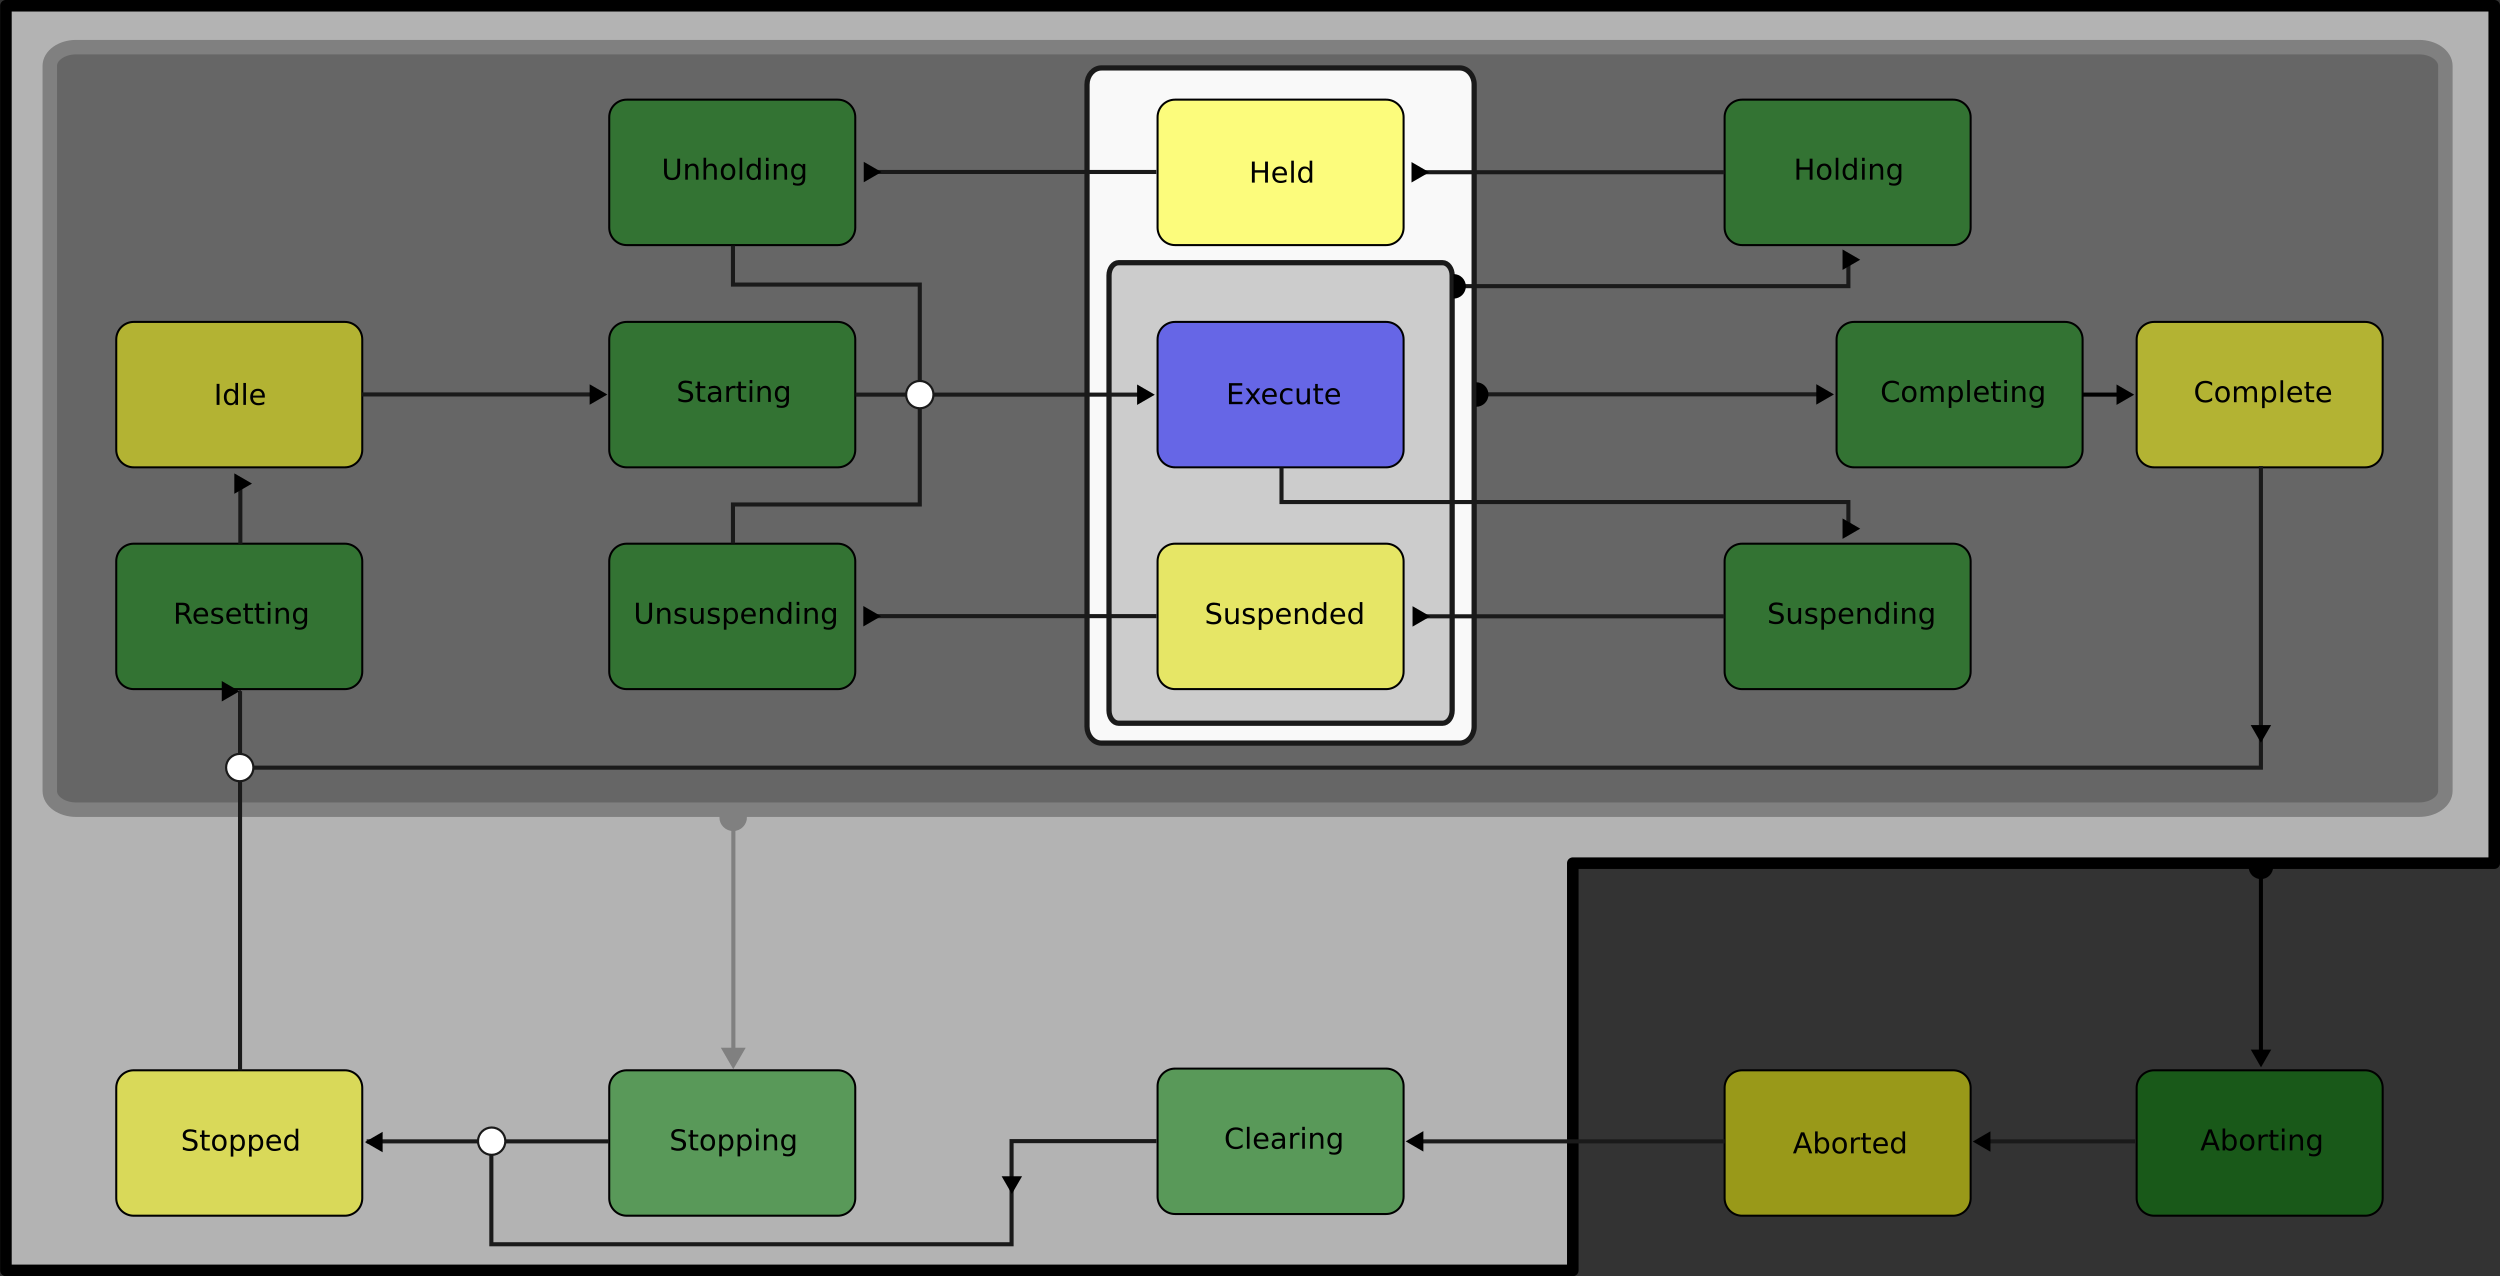 <?xml version="1.0" encoding="UTF-8"?>
<svg xmlns="http://www.w3.org/2000/svg" xmlns:xlink="http://www.w3.org/1999/xlink" width="960px" height="490px" viewBox="0 0 960 490" version="1.1">
<rect x="0" y="0" width="960" height="490" fill="#333333" stroke="none"/>
<defs>
<g>
<symbol overflow="visible" id="glyph0-0">
<path style="stroke:none;" d="M 0.547 1.953 L 0.547 -7.812 L 6.094 -7.812 L 6.094 1.953 Z M 1.172 1.344 L 5.469 1.344 L 5.469 -7.188 L 1.172 -7.188 Z M 1.172 1.344 "/>
</symbol>
<symbol overflow="visible" id="glyph0-1">
<path style="stroke:none;" d="M 0.969 -8.078 L 2.062 -8.078 L 2.062 -3.172 C 2.062 -2.305 2.219 -1.68 2.531 -1.297 C 2.844 -0.922 3.352 -0.734 4.062 -0.734 C 4.758 -0.734 5.266 -0.922 5.578 -1.297 C 5.891 -1.68 6.047 -2.305 6.047 -3.172 L 6.047 -8.078 L 7.141 -8.078 L 7.141 -3.031 C 7.141 -1.977 6.879 -1.18 6.359 -0.641 C 5.836 -0.109 5.07 0.156 4.062 0.156 C 3.039 0.156 2.27 -0.109 1.75 -0.641 C 1.227 -1.18 0.969 -1.977 0.969 -3.031 Z M 0.969 -8.078 "/>
</symbol>
<symbol overflow="visible" id="glyph0-2">
<path style="stroke:none;" d="M 6.078 -3.656 L 6.078 0 L 5.078 0 L 5.078 -3.625 C 5.078 -4.195 4.961 -4.625 4.734 -4.906 C 4.516 -5.195 4.188 -5.344 3.75 -5.344 C 3.207 -5.344 2.781 -5.172 2.469 -4.828 C 2.156 -4.484 2 -4.016 2 -3.422 L 2 0 L 1 0 L 1 -6.062 L 2 -6.062 L 2 -5.109 C 2.238 -5.473 2.52 -5.742 2.844 -5.922 C 3.164 -6.109 3.539 -6.203 3.969 -6.203 C 4.664 -6.203 5.191 -5.984 5.547 -5.547 C 5.898 -5.117 6.078 -4.488 6.078 -3.656 Z M 6.078 -3.656 "/>
</symbol>
<symbol overflow="visible" id="glyph0-3">
<path style="stroke:none;" d="M 4.906 -5.875 L 4.906 -4.938 C 4.625 -5.082 4.332 -5.191 4.031 -5.266 C 3.727 -5.336 3.414 -5.375 3.094 -5.375 C 2.594 -5.375 2.219 -5.297 1.969 -5.141 C 1.727 -4.992 1.609 -4.77 1.609 -4.469 C 1.609 -4.227 1.695 -4.039 1.875 -3.906 C 2.051 -3.781 2.406 -3.66 2.938 -3.547 L 3.281 -3.469 C 3.988 -3.312 4.488 -3.094 4.781 -2.812 C 5.082 -2.539 5.234 -2.16 5.234 -1.672 C 5.234 -1.109 5.008 -0.66 4.562 -0.328 C 4.113 -0.004 3.5 0.156 2.719 0.156 C 2.395 0.156 2.055 0.125 1.703 0.062 C 1.359 0 0.988 -0.094 0.594 -0.219 L 0.594 -1.25 C 0.969 -1.062 1.332 -0.914 1.688 -0.812 C 2.039 -0.719 2.395 -0.672 2.75 -0.672 C 3.219 -0.672 3.578 -0.75 3.828 -0.906 C 4.078 -1.07 4.203 -1.301 4.203 -1.594 C 4.203 -1.863 4.109 -2.07 3.922 -2.219 C 3.742 -2.363 3.348 -2.504 2.734 -2.641 L 2.391 -2.719 C 1.773 -2.844 1.328 -3.039 1.047 -3.312 C 0.773 -3.582 0.641 -3.953 0.641 -4.422 C 0.641 -4.992 0.844 -5.43 1.25 -5.734 C 1.656 -6.047 2.227 -6.203 2.969 -6.203 C 3.332 -6.203 3.676 -6.176 4 -6.125 C 4.332 -6.07 4.633 -5.988 4.906 -5.875 Z M 4.906 -5.875 "/>
</symbol>
<symbol overflow="visible" id="glyph0-4">
<path style="stroke:none;" d="M 0.938 -2.391 L 0.938 -6.062 L 1.938 -6.062 L 1.938 -2.422 C 1.938 -1.848 2.047 -1.414 2.266 -1.125 C 2.492 -0.844 2.832 -0.703 3.281 -0.703 C 3.812 -0.703 4.234 -0.875 4.547 -1.219 C 4.859 -1.562 5.016 -2.031 5.016 -2.625 L 5.016 -6.062 L 6.016 -6.062 L 6.016 0 L 5.016 0 L 5.016 -0.938 C 4.773 -0.562 4.492 -0.285 4.172 -0.109 C 3.859 0.066 3.488 0.156 3.062 0.156 C 2.363 0.156 1.832 -0.055 1.469 -0.484 C 1.113 -0.922 0.938 -1.555 0.938 -2.391 Z M 3.453 -6.203 Z M 3.453 -6.203 "/>
</symbol>
<symbol overflow="visible" id="glyph0-5">
<path style="stroke:none;" d="M 2 -0.906 L 2 2.297 L 1 2.297 L 1 -6.062 L 2 -6.062 L 2 -5.141 C 2.219 -5.504 2.484 -5.77 2.797 -5.938 C 3.117 -6.113 3.5 -6.203 3.938 -6.203 C 4.676 -6.203 5.273 -5.91 5.734 -5.328 C 6.191 -4.742 6.422 -3.977 6.422 -3.031 C 6.422 -2.07 6.191 -1.301 5.734 -0.719 C 5.273 -0.133 4.676 0.156 3.938 0.156 C 3.5 0.156 3.117 0.066 2.797 -0.109 C 2.484 -0.285 2.219 -0.551 2 -0.906 Z M 5.391 -3.031 C 5.391 -3.758 5.238 -4.332 4.938 -4.75 C 4.633 -5.164 4.223 -5.375 3.703 -5.375 C 3.172 -5.375 2.754 -5.164 2.453 -4.75 C 2.148 -4.332 2 -3.758 2 -3.031 C 2 -2.289 2.148 -1.711 2.453 -1.297 C 2.754 -0.879 3.172 -0.672 3.703 -0.672 C 4.223 -0.672 4.633 -0.879 4.938 -1.297 C 5.238 -1.711 5.391 -2.289 5.391 -3.031 Z M 5.391 -3.031 "/>
</symbol>
<symbol overflow="visible" id="glyph0-6">
<path style="stroke:none;" d="M 6.219 -3.281 L 6.219 -2.797 L 1.656 -2.797 C 1.695 -2.109 1.898 -1.582 2.266 -1.219 C 2.641 -0.863 3.156 -0.688 3.812 -0.688 C 4.195 -0.688 4.566 -0.734 4.922 -0.828 C 5.285 -0.922 5.645 -1.062 6 -1.25 L 6 -0.312 C 5.633 -0.156 5.266 -0.039 4.891 0.031 C 4.516 0.113 4.133 0.156 3.75 0.156 C 2.781 0.156 2.016 -0.125 1.453 -0.688 C 0.891 -1.25 0.609 -2.008 0.609 -2.969 C 0.609 -3.957 0.875 -4.742 1.406 -5.328 C 1.945 -5.91 2.672 -6.203 3.578 -6.203 C 4.391 -6.203 5.031 -5.938 5.5 -5.406 C 5.977 -4.883 6.219 -4.176 6.219 -3.281 Z M 5.234 -3.562 C 5.223 -4.113 5.066 -4.551 4.766 -4.875 C 4.473 -5.195 4.082 -5.359 3.594 -5.359 C 3.039 -5.359 2.598 -5.203 2.266 -4.891 C 1.93 -4.578 1.738 -4.133 1.688 -3.562 Z M 5.234 -3.562 "/>
</symbol>
<symbol overflow="visible" id="glyph0-7">
<path style="stroke:none;" d="M 5.031 -5.141 L 5.031 -8.422 L 6.031 -8.422 L 6.031 0 L 5.031 0 L 5.031 -0.906 C 4.82 -0.551 4.555 -0.285 4.234 -0.109 C 3.922 0.066 3.539 0.156 3.094 0.156 C 2.352 0.156 1.754 -0.133 1.297 -0.719 C 0.836 -1.301 0.609 -2.07 0.609 -3.031 C 0.609 -3.977 0.836 -4.742 1.297 -5.328 C 1.754 -5.91 2.352 -6.203 3.094 -6.203 C 3.539 -6.203 3.922 -6.113 4.234 -5.938 C 4.555 -5.77 4.82 -5.504 5.031 -5.141 Z M 1.641 -3.031 C 1.641 -2.289 1.789 -1.711 2.094 -1.297 C 2.395 -0.879 2.805 -0.672 3.328 -0.672 C 3.859 -0.672 4.273 -0.879 4.578 -1.297 C 4.879 -1.711 5.031 -2.289 5.031 -3.031 C 5.031 -3.758 4.879 -4.332 4.578 -4.75 C 4.273 -5.164 3.859 -5.375 3.328 -5.375 C 2.805 -5.375 2.395 -5.164 2.094 -4.75 C 1.789 -4.332 1.641 -3.758 1.641 -3.031 Z M 1.641 -3.031 "/>
</symbol>
<symbol overflow="visible" id="glyph0-8">
<path style="stroke:none;" d="M 1.047 -6.062 L 2.047 -6.062 L 2.047 0 L 1.047 0 Z M 1.047 -8.422 L 2.047 -8.422 L 2.047 -7.156 L 1.047 -7.156 Z M 1.047 -8.422 "/>
</symbol>
<symbol overflow="visible" id="glyph0-9">
<path style="stroke:none;" d="M 5.031 -3.094 C 5.031 -3.82 4.879 -4.383 4.578 -4.781 C 4.285 -5.176 3.867 -5.375 3.328 -5.375 C 2.797 -5.375 2.379 -5.176 2.078 -4.781 C 1.785 -4.383 1.641 -3.82 1.641 -3.094 C 1.641 -2.375 1.785 -1.816 2.078 -1.422 C 2.379 -1.023 2.797 -0.828 3.328 -0.828 C 3.867 -0.828 4.285 -1.023 4.578 -1.422 C 4.879 -1.816 5.031 -2.375 5.031 -3.094 Z M 6.031 -0.75 C 6.031 0.281 5.801 1.047 5.344 1.547 C 4.883 2.047 4.18 2.297 3.234 2.297 C 2.879 2.297 2.547 2.27 2.234 2.219 C 1.93 2.164 1.633 2.086 1.344 1.984 L 1.344 1.016 C 1.633 1.172 1.922 1.285 2.203 1.359 C 2.492 1.441 2.785 1.484 3.078 1.484 C 3.734 1.484 4.223 1.312 4.547 0.969 C 4.867 0.625 5.031 0.109 5.031 -0.578 L 5.031 -1.062 C 4.82 -0.707 4.555 -0.441 4.234 -0.266 C 3.922 -0.086 3.539 0 3.094 0 C 2.344 0 1.738 -0.281 1.281 -0.844 C 0.832 -1.414 0.609 -2.164 0.609 -3.094 C 0.609 -4.031 0.832 -4.781 1.281 -5.344 C 1.738 -5.914 2.344 -6.203 3.094 -6.203 C 3.539 -6.203 3.922 -6.113 4.234 -5.938 C 4.555 -5.758 4.82 -5.492 5.031 -5.141 L 5.031 -6.062 L 6.031 -6.062 Z M 6.031 -0.75 "/>
</symbol>
<symbol overflow="visible" id="glyph0-10">
<path style="stroke:none;" d="M 1.094 -8.078 L 2.188 -8.078 L 2.188 0 L 1.094 0 Z M 1.094 -8.078 "/>
</symbol>
<symbol overflow="visible" id="glyph0-11">
<path style="stroke:none;" d="M 1.047 -8.422 L 2.047 -8.422 L 2.047 0 L 1.047 0 Z M 1.047 -8.422 "/>
</symbol>
<symbol overflow="visible" id="glyph0-12">
<path style="stroke:none;" d="M 5.922 -7.812 L 5.922 -6.75 C 5.516 -6.945 5.125 -7.094 4.75 -7.188 C 4.383 -7.281 4.031 -7.328 3.688 -7.328 C 3.094 -7.328 2.633 -7.211 2.312 -6.984 C 1.988 -6.754 1.828 -6.426 1.828 -6 C 1.828 -5.645 1.93 -5.375 2.141 -5.188 C 2.359 -5.008 2.77 -4.863 3.375 -4.75 L 4.031 -4.625 C 4.844 -4.469 5.441 -4.191 5.828 -3.797 C 6.223 -3.41 6.422 -2.891 6.422 -2.234 C 6.422 -1.453 6.156 -0.859 5.625 -0.453 C 5.102 -0.047 4.336 0.156 3.328 0.156 C 2.941 0.156 2.531 0.109 2.094 0.016 C 1.664 -0.066 1.223 -0.191 0.766 -0.359 L 0.766 -1.484 C 1.203 -1.234 1.633 -1.047 2.062 -0.922 C 2.488 -0.797 2.91 -0.734 3.328 -0.734 C 3.941 -0.734 4.422 -0.852 4.766 -1.094 C 5.109 -1.344 5.281 -1.691 5.281 -2.141 C 5.281 -2.547 5.156 -2.859 4.906 -3.078 C 4.664 -3.297 4.266 -3.461 3.703 -3.578 L 3.047 -3.703 C 2.234 -3.867 1.645 -4.125 1.281 -4.469 C 0.914 -4.82 0.734 -5.305 0.734 -5.922 C 0.734 -6.629 0.984 -7.188 1.484 -7.594 C 1.984 -8.008 2.676 -8.219 3.562 -8.219 C 3.938 -8.219 4.32 -8.18 4.719 -8.109 C 5.113 -8.047 5.516 -7.945 5.922 -7.812 Z M 5.922 -7.812 "/>
</symbol>
<symbol overflow="visible" id="glyph0-13">
<path style="stroke:none;" d="M 2.031 -7.781 L 2.031 -6.062 L 4.078 -6.062 L 4.078 -5.281 L 2.031 -5.281 L 2.031 -2 C 2.031 -1.5 2.098 -1.176 2.234 -1.031 C 2.367 -0.895 2.645 -0.828 3.062 -0.828 L 4.078 -0.828 L 4.078 0 L 3.062 0 C 2.289 0 1.758 -0.141 1.469 -0.422 C 1.176 -0.711 1.031 -1.238 1.031 -2 L 1.031 -5.281 L 0.297 -5.281 L 0.297 -6.062 L 1.031 -6.062 L 1.031 -7.781 Z M 2.031 -7.781 "/>
</symbol>
<symbol overflow="visible" id="glyph0-14">
<path style="stroke:none;" d="M 3.797 -3.047 C 2.992 -3.047 2.438 -2.953 2.125 -2.766 C 1.812 -2.586 1.656 -2.273 1.656 -1.828 C 1.656 -1.473 1.77 -1.191 2 -0.984 C 2.238 -0.773 2.555 -0.672 2.953 -0.672 C 3.504 -0.672 3.945 -0.863 4.281 -1.25 C 4.613 -1.645 4.781 -2.172 4.781 -2.828 L 4.781 -3.047 Z M 5.781 -3.453 L 5.781 0 L 4.781 0 L 4.781 -0.922 C 4.562 -0.555 4.281 -0.285 3.938 -0.109 C 3.594 0.066 3.176 0.156 2.688 0.156 C 2.07 0.156 1.582 -0.016 1.219 -0.359 C 0.852 -0.711 0.672 -1.18 0.672 -1.766 C 0.672 -2.441 0.895 -2.953 1.344 -3.297 C 1.801 -3.648 2.484 -3.828 3.391 -3.828 L 4.781 -3.828 L 4.781 -3.922 C 4.781 -4.379 4.629 -4.734 4.328 -4.984 C 4.035 -5.234 3.613 -5.359 3.062 -5.359 C 2.719 -5.359 2.379 -5.316 2.047 -5.234 C 1.723 -5.148 1.41 -5.023 1.109 -4.859 L 1.109 -5.781 C 1.473 -5.926 1.828 -6.031 2.172 -6.094 C 2.516 -6.164 2.848 -6.203 3.172 -6.203 C 4.047 -6.203 4.695 -5.973 5.125 -5.516 C 5.562 -5.066 5.781 -4.379 5.781 -3.453 Z M 5.781 -3.453 "/>
</symbol>
<symbol overflow="visible" id="glyph0-15">
<path style="stroke:none;" d="M 4.547 -5.125 C 4.441 -5.188 4.32 -5.234 4.188 -5.266 C 4.051 -5.297 3.906 -5.312 3.75 -5.312 C 3.188 -5.312 2.754 -5.129 2.453 -4.766 C 2.148 -4.398 2 -3.875 2 -3.188 L 2 0 L 1 0 L 1 -6.062 L 2 -6.062 L 2 -5.109 C 2.219 -5.484 2.492 -5.758 2.828 -5.938 C 3.16 -6.113 3.566 -6.203 4.047 -6.203 C 4.117 -6.203 4.191 -6.195 4.266 -6.188 C 4.348 -6.176 4.441 -6.164 4.547 -6.156 Z M 4.547 -5.125 "/>
</symbol>
<symbol overflow="visible" id="glyph0-16">
<path style="stroke:none;" d="M 6.078 -3.656 L 6.078 0 L 5.078 0 L 5.078 -3.625 C 5.078 -4.195 4.961 -4.625 4.734 -4.906 C 4.516 -5.195 4.188 -5.344 3.75 -5.344 C 3.207 -5.344 2.781 -5.172 2.469 -4.828 C 2.156 -4.484 2 -4.016 2 -3.422 L 2 0 L 1 0 L 1 -8.422 L 2 -8.422 L 2 -5.109 C 2.238 -5.473 2.52 -5.742 2.844 -5.922 C 3.164 -6.109 3.539 -6.203 3.969 -6.203 C 4.664 -6.203 5.191 -5.984 5.547 -5.547 C 5.898 -5.117 6.078 -4.488 6.078 -3.656 Z M 6.078 -3.656 "/>
</symbol>
<symbol overflow="visible" id="glyph0-17">
<path style="stroke:none;" d="M 3.391 -5.359 C 2.859 -5.359 2.438 -5.148 2.125 -4.734 C 1.812 -4.316 1.656 -3.75 1.656 -3.031 C 1.656 -2.301 1.805 -1.727 2.109 -1.312 C 2.422 -0.895 2.848 -0.688 3.391 -0.688 C 3.922 -0.688 4.336 -0.895 4.641 -1.312 C 4.953 -1.727 5.109 -2.301 5.109 -3.031 C 5.109 -3.738 4.953 -4.301 4.641 -4.719 C 4.336 -5.145 3.922 -5.359 3.391 -5.359 Z M 3.391 -6.203 C 4.254 -6.203 4.93 -5.922 5.422 -5.359 C 5.922 -4.797 6.172 -4.02 6.172 -3.031 C 6.172 -2.031 5.922 -1.25 5.422 -0.688 C 4.93 -0.125 4.254 0.156 3.391 0.156 C 2.523 0.156 1.844 -0.125 1.344 -0.688 C 0.852 -1.25 0.609 -2.031 0.609 -3.031 C 0.609 -4.02 0.852 -4.797 1.344 -5.359 C 1.844 -5.922 2.523 -6.203 3.391 -6.203 Z M 3.391 -6.203 "/>
</symbol>
<symbol overflow="visible" id="glyph0-18">
<path style="stroke:none;" d="M 4.922 -3.781 C 5.148 -3.707 5.375 -3.539 5.594 -3.281 C 5.82 -3.02 6.047 -2.66 6.266 -2.203 L 7.375 0 L 6.203 0 L 5.172 -2.078 C 4.898 -2.617 4.641 -2.973 4.391 -3.141 C 4.141 -3.316 3.801 -3.406 3.375 -3.406 L 2.188 -3.406 L 2.188 0 L 1.094 0 L 1.094 -8.078 L 3.547 -8.078 C 4.473 -8.078 5.16 -7.883 5.609 -7.5 C 6.066 -7.113 6.297 -6.531 6.297 -5.75 C 6.297 -5.238 6.176 -4.816 5.938 -4.484 C 5.707 -4.148 5.367 -3.914 4.922 -3.781 Z M 2.188 -7.172 L 2.188 -4.312 L 3.547 -4.312 C 4.078 -4.312 4.477 -4.43 4.75 -4.672 C 5.02 -4.922 5.156 -5.281 5.156 -5.75 C 5.156 -6.219 5.02 -6.57 4.75 -6.812 C 4.477 -7.051 4.078 -7.172 3.547 -7.172 Z M 2.188 -7.172 "/>
</symbol>
<symbol overflow="visible" id="glyph0-19">
<path style="stroke:none;" d="M 7.141 -7.453 L 7.141 -6.297 C 6.766 -6.641 6.367 -6.895 5.953 -7.062 C 5.535 -7.238 5.094 -7.328 4.625 -7.328 C 3.707 -7.328 3.004 -7.039 2.516 -6.469 C 2.023 -5.906 1.781 -5.094 1.781 -4.031 C 1.781 -2.969 2.023 -2.148 2.516 -1.578 C 3.004 -1.016 3.707 -0.734 4.625 -0.734 C 5.094 -0.734 5.535 -0.816 5.953 -0.984 C 6.367 -1.16 6.766 -1.422 7.141 -1.766 L 7.141 -0.625 C 6.754 -0.363 6.348 -0.164 5.922 -0.031 C 5.492 0.094 5.039 0.156 4.562 0.156 C 3.344 0.156 2.379 -0.219 1.672 -0.969 C 0.973 -1.719 0.625 -2.738 0.625 -4.031 C 0.625 -5.332 0.973 -6.352 1.672 -7.094 C 2.379 -7.844 3.344 -8.219 4.562 -8.219 C 5.051 -8.219 5.508 -8.156 5.938 -8.031 C 6.363 -7.906 6.766 -7.711 7.141 -7.453 Z M 7.141 -7.453 "/>
</symbol>
<symbol overflow="visible" id="glyph0-20">
<path style="stroke:none;" d="M 1.094 -8.078 L 6.188 -8.078 L 6.188 -7.156 L 2.188 -7.156 L 2.188 -4.766 L 6.031 -4.766 L 6.031 -3.844 L 2.188 -3.844 L 2.188 -0.922 L 6.297 -0.922 L 6.297 0 L 1.094 0 Z M 1.094 -8.078 "/>
</symbol>
<symbol overflow="visible" id="glyph0-21">
<path style="stroke:none;" d="M 6.078 -6.062 L 3.891 -3.109 L 6.188 0 L 5.016 0 L 3.25 -2.375 L 1.5 0 L 0.312 0 L 2.672 -3.172 L 0.516 -6.062 L 1.688 -6.062 L 3.297 -3.906 L 4.906 -6.062 Z M 6.078 -6.062 "/>
</symbol>
<symbol overflow="visible" id="glyph0-22">
<path style="stroke:none;" d="M 5.406 -5.828 L 5.406 -4.891 C 5.125 -5.047 4.836 -5.16 4.547 -5.234 C 4.266 -5.316 3.984 -5.359 3.703 -5.359 C 3.055 -5.359 2.551 -5.148 2.188 -4.734 C 1.832 -4.328 1.656 -3.758 1.656 -3.031 C 1.656 -2.289 1.832 -1.711 2.188 -1.297 C 2.551 -0.891 3.055 -0.688 3.703 -0.688 C 3.984 -0.688 4.266 -0.723 4.547 -0.797 C 4.836 -0.879 5.125 -1 5.406 -1.156 L 5.406 -0.234 C 5.125 -0.098 4.832 0 4.531 0.062 C 4.238 0.125 3.926 0.156 3.594 0.156 C 2.676 0.156 1.945 -0.129 1.406 -0.703 C 0.875 -1.273 0.609 -2.051 0.609 -3.031 C 0.609 -4.008 0.879 -4.781 1.422 -5.344 C 1.961 -5.914 2.707 -6.203 3.656 -6.203 C 3.957 -6.203 4.254 -6.172 4.547 -6.109 C 4.848 -6.047 5.133 -5.953 5.406 -5.828 Z M 5.406 -5.828 "/>
</symbol>
<symbol overflow="visible" id="glyph0-23">
<path style="stroke:none;" d="M 1.094 -8.078 L 2.188 -8.078 L 2.188 -4.766 L 6.156 -4.766 L 6.156 -8.078 L 7.25 -8.078 L 7.25 0 L 6.156 0 L 6.156 -3.844 L 2.188 -3.844 L 2.188 0 L 1.094 0 Z M 1.094 -8.078 "/>
</symbol>
<symbol overflow="visible" id="glyph0-24">
<path style="stroke:none;" d="M 5.766 -4.891 C 6.016 -5.336 6.312 -5.664 6.656 -5.875 C 7 -6.094 7.406 -6.203 7.875 -6.203 C 8.508 -6.203 8.992 -5.977 9.328 -5.531 C 9.672 -5.094 9.844 -4.469 9.844 -3.656 L 9.844 0 L 8.844 0 L 8.844 -3.625 C 8.844 -4.207 8.738 -4.641 8.531 -4.922 C 8.332 -5.203 8.02 -5.344 7.594 -5.344 C 7.082 -5.344 6.676 -5.172 6.375 -4.828 C 6.07 -4.484 5.922 -4.016 5.922 -3.422 L 5.922 0 L 4.922 0 L 4.922 -3.625 C 4.922 -4.207 4.816 -4.641 4.609 -4.922 C 4.41 -5.203 4.098 -5.344 3.672 -5.344 C 3.16 -5.344 2.754 -5.172 2.453 -4.828 C 2.148 -4.484 2 -4.016 2 -3.422 L 2 0 L 1 0 L 1 -6.062 L 2 -6.062 L 2 -5.109 C 2.227 -5.484 2.5 -5.758 2.812 -5.938 C 3.133 -6.113 3.516 -6.203 3.953 -6.203 C 4.391 -6.203 4.766 -6.086 5.078 -5.859 C 5.391 -5.641 5.617 -5.316 5.766 -4.891 Z M 5.766 -4.891 "/>
</symbol>
<symbol overflow="visible" id="glyph0-25">
<path style="stroke:none;" d="M 3.781 -7 L 2.297 -2.984 L 5.281 -2.984 Z M 3.172 -8.078 L 4.406 -8.078 L 7.484 0 L 6.344 0 L 5.609 -2.078 L 1.969 -2.078 L 1.234 0 L 0.094 0 Z M 3.172 -8.078 "/>
</symbol>
<symbol overflow="visible" id="glyph0-26">
<path style="stroke:none;" d="M 5.391 -3.031 C 5.391 -3.758 5.238 -4.332 4.938 -4.75 C 4.633 -5.164 4.223 -5.375 3.703 -5.375 C 3.172 -5.375 2.754 -5.164 2.453 -4.75 C 2.148 -4.332 2 -3.758 2 -3.031 C 2 -2.289 2.148 -1.711 2.453 -1.297 C 2.754 -0.879 3.172 -0.672 3.703 -0.672 C 4.223 -0.672 4.633 -0.879 4.938 -1.297 C 5.238 -1.711 5.391 -2.289 5.391 -3.031 Z M 2 -5.141 C 2.219 -5.504 2.484 -5.77 2.797 -5.938 C 3.117 -6.113 3.5 -6.203 3.938 -6.203 C 4.676 -6.203 5.273 -5.91 5.734 -5.328 C 6.191 -4.742 6.422 -3.977 6.422 -3.031 C 6.422 -2.07 6.191 -1.301 5.734 -0.719 C 5.273 -0.133 4.676 0.156 3.938 0.156 C 3.5 0.156 3.117 0.066 2.797 -0.109 C 2.484 -0.285 2.219 -0.551 2 -0.906 L 2 0 L 1 0 L 1 -8.422 L 2 -8.422 Z M 2 -5.141 "/>
</symbol>
</g>
</defs>
<g id="surface1">
<path style=" stroke:none;fill-rule:nonzero;fill:rgb(70.196%,70.196%,70.196%);fill-opacity:1;" d="M 2.586 1.891 L 2.586 487.801 L 604.16 487.801 L 604.16 332.785 L 957.918 332.785 L 957.918 1.895 L 2.562 1.895 "/>
<path style="fill:none;stroke-width:2.826;stroke-linecap:round;stroke-linejoin:round;stroke:rgb(0%,0%,0%);stroke-opacity:1;stroke-miterlimit:4;" d="M -344.843 97.673 L -344.843 406.795 L 38.147 406.795 L 38.147 307.255 L 263.373 307.255 L 263.373 97.675 Z M -344.843 97.673 " transform="matrix(1.571,0,0,1.571,544.025,-151.241)"/>
<path style="fill-rule:nonzero;fill:rgb(40%,40%,40%);fill-opacity:1;stroke-width:3.537;stroke-linecap:butt;stroke-linejoin:miter;stroke:rgb(50.196%,50.196%,50.196%);stroke-opacity:1;stroke-miterlimit:4;" d="M -327.676 107.792 L 244.982 107.792 C 248.542 107.792 251.431 109.845 251.431 112.379 L 251.431 289.595 C 251.431 292.129 248.542 294.185 244.982 294.185 L -327.676 294.185 C -331.239 294.185 -334.125 292.129 -334.125 289.595 L -334.125 112.379 C -334.125 109.845 -331.239 107.792 -327.676 107.792 Z M -327.676 107.792 " transform="matrix(1.571,0,0,1.571,544.025,-151.241)"/>
<path style="fill-rule:nonzero;fill:rgb(97.647%,97.647%,97.647%);fill-opacity:1;stroke-width:1.283;stroke-linecap:butt;stroke-linejoin:miter;stroke:rgb(10.196%,10.196%,10.196%);stroke-opacity:1;stroke-miterlimit:4;" d="M -77.056 112.876 L 10.496 112.876 C 12.452 112.876 14.036 114.696 14.036 116.938 L 14.036 273.848 C 14.036 276.09 12.452 277.91 10.496 277.91 L -77.056 277.91 C -79.01 277.91 -80.594 276.09 -80.594 273.848 L -80.594 116.938 C -80.594 114.696 -79.01 112.876 -77.056 112.876 Z M -77.056 112.876 " transform="matrix(1.571,0,0,1.571,544.025,-151.241)"/>
<path style="fill-rule:nonzero;fill:rgb(80%,80%,80%);fill-opacity:1;stroke-width:1.283;stroke-linecap:butt;stroke-linejoin:miter;stroke:rgb(10.196%,10.196%,10.196%);stroke-opacity:1;stroke-miterlimit:4;" d="M -72.862 160.484 L 6.304 160.484 C 7.602 160.484 8.656 161.884 8.656 163.612 L 8.656 269.922 C 8.656 271.65 7.602 273.05 6.304 273.05 L -72.862 273.05 C -74.16 273.05 -75.214 271.65 -75.214 269.922 L -75.214 163.612 C -75.214 161.884 -74.16 160.484 -72.862 160.484 Z M -72.862 160.484 " transform="matrix(1.571,0,0,1.571,544.025,-151.241)"/>
<path style="fill-rule:nonzero;fill:rgb(0%,50.196%,0%);fill-opacity:0.502;stroke-width:0.5;stroke-linecap:butt;stroke-linejoin:miter;stroke:rgb(0%,0%,0%);stroke-opacity:1;stroke-miterlimit:4;" d="M -193.1 120.63 L -141.516 120.63 C -139.154 120.63 -137.24 122.545 -137.24 124.907 L -137.24 151.902 C -137.24 154.264 -139.154 156.178 -141.516 156.178 L -193.1 156.178 C -195.462 156.178 -197.376 154.264 -197.376 151.902 L -197.376 124.907 C -197.376 122.545 -195.462 120.63 -193.1 120.63 Z M -193.1 120.63 " transform="matrix(1.571,0,0,1.571,544.025,-151.241)"/>
<path style="fill-rule:nonzero;fill:rgb(100%,100%,0%);fill-opacity:0.502;stroke-width:0.5;stroke-linecap:butt;stroke-linejoin:miter;stroke:rgb(0%,0%,0%);stroke-opacity:1;stroke-miterlimit:4;" d="M -59.071 120.63 L -7.487 120.63 C -5.125 120.63 -3.211 122.545 -3.211 124.907 L -3.211 151.902 C -3.211 154.264 -5.125 156.178 -7.487 156.178 L -59.071 156.178 C -61.433 156.178 -63.347 154.264 -63.347 151.902 L -63.347 124.907 C -63.347 122.545 -61.433 120.63 -59.071 120.63 Z M -59.071 120.63 " transform="matrix(1.571,0,0,1.571,544.025,-151.241)"/>
<path style="fill-rule:nonzero;fill:rgb(0%,50.196%,0%);fill-opacity:0.502;stroke-width:0.5;stroke-linecap:butt;stroke-linejoin:miter;stroke:rgb(0%,0%,0%);stroke-opacity:1;stroke-miterlimit:4;" d="M 79.53 120.63 L 131.114 120.63 C 133.476 120.63 135.39 122.545 135.39 124.907 L 135.39 151.902 C 135.39 154.264 133.476 156.178 131.114 156.178 L 79.53 156.178 C 77.168 156.178 75.254 154.264 75.254 151.902 L 75.254 124.907 C 75.254 122.545 77.168 120.63 79.53 120.63 Z M 79.53 120.63 " transform="matrix(1.571,0,0,1.571,544.025,-151.241)"/>
<path style="fill-rule:nonzero;fill:rgb(0%,0%,100%);fill-opacity:0.502;stroke-width:0.5;stroke-linecap:butt;stroke-linejoin:miter;stroke:rgb(0%,0%,0%);stroke-opacity:1;stroke-miterlimit:4;" d="M -59.071 174.956 L -7.487 174.956 C -5.125 174.956 -3.211 176.871 -3.211 179.233 L -3.211 206.225 C -3.211 208.587 -5.125 210.502 -7.487 210.502 L -59.071 210.502 C -61.433 210.502 -63.347 208.587 -63.347 206.225 L -63.347 179.233 C -63.347 176.871 -61.433 174.956 -59.071 174.956 Z M -59.071 174.956 " transform="matrix(1.571,0,0,1.571,544.025,-151.241)"/>
<path style="fill-rule:nonzero;fill:rgb(0%,50.196%,0%);fill-opacity:0.502;stroke-width:0.5;stroke-linecap:butt;stroke-linejoin:miter;stroke:rgb(0%,0%,0%);stroke-opacity:1;stroke-miterlimit:4;" d="M 106.898 174.956 L 158.482 174.956 C 160.844 174.956 162.758 176.871 162.758 179.233 L 162.758 206.225 C 162.758 208.587 160.844 210.502 158.482 210.502 L 106.898 210.502 C 104.536 210.502 102.622 208.587 102.622 206.225 L 102.622 179.233 C 102.622 176.871 104.536 174.956 106.898 174.956 Z M 106.898 174.956 " transform="matrix(1.571,0,0,1.571,544.025,-151.241)"/>
<path style="fill-rule:nonzero;fill:rgb(100%,100%,0%);fill-opacity:0.502;stroke-width:0.5;stroke-linecap:butt;stroke-linejoin:miter;stroke:rgb(0%,0%,0%);stroke-opacity:1;stroke-miterlimit:4;" d="M 180.246 174.956 L 231.83 174.956 C 234.192 174.956 236.106 176.871 236.106 179.233 L 236.106 206.225 C 236.106 208.587 234.192 210.502 231.83 210.502 L 180.246 210.502 C 177.884 210.502 175.97 208.587 175.97 206.225 L 175.97 179.233 C 175.97 176.871 177.884 174.956 180.246 174.956 Z M 180.246 174.956 " transform="matrix(1.571,0,0,1.571,544.025,-151.241)"/>
<path style="fill-rule:nonzero;fill:rgb(0%,50.196%,0%);fill-opacity:0.502;stroke-width:0.5;stroke-linecap:butt;stroke-linejoin:miter;stroke:rgb(0%,0%,0%);stroke-opacity:1;stroke-miterlimit:4;" d="M -193.1 174.956 L -141.516 174.956 C -139.154 174.956 -137.24 176.871 -137.24 179.233 L -137.24 206.225 C -137.24 208.587 -139.154 210.502 -141.516 210.502 L -193.1 210.502 C -195.462 210.502 -197.376 208.587 -197.376 206.225 L -197.376 179.233 C -197.376 176.871 -195.462 174.956 -193.1 174.956 Z M -193.1 174.956 " transform="matrix(1.571,0,0,1.571,544.025,-151.241)"/>
<path style="fill-rule:nonzero;fill:rgb(100%,100%,0%);fill-opacity:0.502;stroke-width:0.5;stroke-linecap:butt;stroke-linejoin:miter;stroke:rgb(0%,0%,0%);stroke-opacity:1;stroke-miterlimit:4;" d="M -313.601 174.956 L -262.02 174.956 C -259.658 174.956 -257.744 176.871 -257.744 179.233 L -257.744 206.225 C -257.744 208.587 -259.658 210.502 -262.02 210.502 L -313.601 210.502 C -315.963 210.502 -317.878 208.587 -317.878 206.225 L -317.878 179.233 C -317.878 176.871 -315.963 174.956 -313.601 174.956 Z M -313.601 174.956 " transform="matrix(1.571,0,0,1.571,544.025,-151.241)"/>
<path style="fill-rule:nonzero;fill:rgb(0%,50.196%,0%);fill-opacity:0.502;stroke-width:0.5;stroke-linecap:butt;stroke-linejoin:miter;stroke:rgb(0%,0%,0%);stroke-opacity:1;stroke-miterlimit:4;" d="M -313.601 229.166 L -262.02 229.166 C -259.658 229.166 -257.744 231.08 -257.744 233.442 L -257.744 260.437 C -257.744 262.797 -259.658 264.713 -262.02 264.713 L -313.601 264.713 C -315.963 264.713 -317.878 262.797 -317.878 260.437 L -317.878 233.442 C -317.878 231.08 -315.963 229.166 -313.601 229.166 Z M -313.601 229.166 " transform="matrix(1.571,0,0,1.571,544.025,-151.241)"/>
<path style="fill-rule:nonzero;fill:rgb(0%,50.196%,0%);fill-opacity:0.502;stroke-width:0.5;stroke-linecap:butt;stroke-linejoin:miter;stroke:rgb(0%,0%,0%);stroke-opacity:1;stroke-miterlimit:4;" d="M -193.1 229.166 L -141.516 229.166 C -139.154 229.166 -137.24 231.08 -137.24 233.442 L -137.24 260.437 C -137.24 262.797 -139.154 264.713 -141.516 264.713 L -193.1 264.713 C -195.462 264.713 -197.376 262.797 -197.376 260.437 L -197.376 233.442 C -197.376 231.08 -195.462 229.166 -193.1 229.166 Z M -193.1 229.166 " transform="matrix(1.571,0,0,1.571,544.025,-151.241)"/>
<path style="fill-rule:nonzero;fill:rgb(100%,100%,0%);fill-opacity:0.502;stroke-width:0.5;stroke-linecap:butt;stroke-linejoin:miter;stroke:rgb(0%,0%,0%);stroke-opacity:1;stroke-miterlimit:4;" d="M -59.071 229.166 L -7.487 229.166 C -5.125 229.166 -3.211 231.08 -3.211 233.442 L -3.211 260.437 C -3.211 262.797 -5.125 264.713 -7.487 264.713 L -59.071 264.713 C -61.433 264.713 -63.347 262.797 -63.347 260.437 L -63.347 233.442 C -63.347 231.08 -61.433 229.166 -59.071 229.166 Z M -59.071 229.166 " transform="matrix(1.571,0,0,1.571,544.025,-151.241)"/>
<path style="fill-rule:nonzero;fill:rgb(0%,50.196%,0%);fill-opacity:0.502;stroke-width:0.5;stroke-linecap:butt;stroke-linejoin:miter;stroke:rgb(0%,0%,0%);stroke-opacity:1;stroke-miterlimit:4;" d="M 79.53 229.166 L 131.114 229.166 C 133.476 229.166 135.39 231.08 135.39 233.442 L 135.39 260.437 C 135.39 262.797 133.476 264.713 131.114 264.713 L 79.53 264.713 C 77.168 264.713 75.254 262.797 75.254 260.437 L 75.254 233.442 C 75.254 231.08 77.168 229.166 79.53 229.166 Z M 79.53 229.166 " transform="matrix(1.571,0,0,1.571,544.025,-151.241)"/>
<path style="fill-rule:nonzero;fill:rgb(100%,100%,0%);fill-opacity:0.502;stroke-width:0.5;stroke-linecap:butt;stroke-linejoin:miter;stroke:rgb(0%,0%,0%);stroke-opacity:1;stroke-miterlimit:4;" d="M 79.53 357.884 L 131.114 357.884 C 133.476 357.884 135.39 359.798 135.39 362.16 L 135.39 389.153 C 135.39 391.515 133.476 393.429 131.114 393.429 L 79.53 393.429 C 77.168 393.429 75.254 391.515 75.254 389.153 L 75.254 362.16 C 75.254 359.798 77.168 357.884 79.53 357.884 Z M 79.53 357.884 " transform="matrix(1.571,0,0,1.571,544.025,-151.241)"/>
<path style="fill-rule:nonzero;fill:rgb(0%,50.196%,0%);fill-opacity:0.502;stroke-width:0.5;stroke-linecap:butt;stroke-linejoin:miter;stroke:rgb(0%,0%,0%);stroke-opacity:1;stroke-miterlimit:4;" d="M 180.246 357.884 L 231.83 357.884 C 234.192 357.884 236.106 359.798 236.106 362.16 L 236.106 389.153 C 236.106 391.515 234.192 393.429 231.83 393.429 L 180.246 393.429 C 177.884 393.429 175.97 391.515 175.97 389.153 L 175.97 362.16 C 175.97 359.798 177.884 357.884 180.246 357.884 Z M 180.246 357.884 " transform="matrix(1.571,0,0,1.571,544.025,-151.241)"/>
<path style="fill-rule:nonzero;fill:rgb(0%,50.196%,0%);fill-opacity:0.502;stroke-width:0.5;stroke-linecap:butt;stroke-linejoin:miter;stroke:rgb(0%,0%,0%);stroke-opacity:1;stroke-miterlimit:4;" d="M -59.071 357.469 L -7.487 357.469 C -5.125 357.469 -3.211 359.383 -3.211 361.745 L -3.211 388.738 C -3.211 391.1 -5.125 393.014 -7.487 393.014 L -59.071 393.014 C -61.433 393.014 -63.347 391.1 -63.347 388.738 L -63.347 361.745 C -63.347 359.383 -61.433 357.469 -59.071 357.469 Z M -59.071 357.469 " transform="matrix(1.571,0,0,1.571,544.025,-151.241)"/>
<path style="fill-rule:nonzero;fill:rgb(0%,50.196%,0%);fill-opacity:0.502;stroke-width:0.5;stroke-linecap:butt;stroke-linejoin:miter;stroke:rgb(0%,0%,0%);stroke-opacity:1;stroke-miterlimit:4;" d="M -193.1 357.882 L -141.516 357.882 C -139.154 357.882 -137.24 359.796 -137.24 362.158 L -137.24 389.153 C -137.24 391.515 -139.154 393.429 -141.516 393.429 L -193.1 393.429 C -195.462 393.429 -197.376 391.515 -197.376 389.153 L -197.376 362.158 C -197.376 359.796 -195.462 357.882 -193.1 357.882 Z M -193.1 357.882 " transform="matrix(1.571,0,0,1.571,544.025,-151.241)"/>
<path style="fill-rule:nonzero;fill:rgb(100%,100%,0%);fill-opacity:0.502;stroke-width:0.5;stroke-linecap:butt;stroke-linejoin:miter;stroke:rgb(0%,0%,0%);stroke-opacity:1;stroke-miterlimit:4;" d="M -313.601 357.882 L -262.02 357.882 C -259.658 357.882 -257.744 359.796 -257.744 362.158 L -257.744 389.153 C -257.744 391.515 -259.658 393.429 -262.02 393.429 L -313.601 393.429 C -315.963 393.429 -317.878 391.515 -317.878 389.153 L -317.878 362.158 C -317.878 359.796 -315.963 357.882 -313.601 357.882 Z M -313.601 357.882 " transform="matrix(1.571,0,0,1.571,544.025,-151.241)"/>
<g style="fill:rgb(0%,0%,0%);fill-opacity:1;">
  <use xlink:href="#glyph0-1" x="243.25" y="239.53"/>
  <use xlink:href="#glyph0-2" x="251.362" y="239.53"/>
  <use xlink:href="#glyph0-3" x="258.386" y="239.53"/>
  <use xlink:href="#glyph0-4" x="264.162" y="239.53"/>
  <use xlink:href="#glyph0-3" x="271.186" y="239.53"/>
  <use xlink:href="#glyph0-5" x="276.961" y="239.53"/>
  <use xlink:href="#glyph0-6" x="283.996" y="239.53"/>
  <use xlink:href="#glyph0-2" x="290.815" y="239.53"/>
  <use xlink:href="#glyph0-7" x="297.839" y="239.53"/>
  <use xlink:href="#glyph0-8" x="304.874" y="239.53"/>
  <use xlink:href="#glyph0-2" x="307.953" y="239.53"/>
  <use xlink:href="#glyph0-9" x="314.978" y="239.53"/>
</g>
<g style="fill:rgb(0%,0%,0%);fill-opacity:1;">
  <use xlink:href="#glyph0-10" x="82.094" y="155.475"/>
  <use xlink:href="#glyph0-7" x="85.362" y="155.475"/>
  <use xlink:href="#glyph0-11" x="92.397" y="155.475"/>
  <use xlink:href="#glyph0-6" x="95.476" y="155.475"/>
</g>
<g style="fill:rgb(0%,0%,0%);fill-opacity:1;">
  <use xlink:href="#glyph0-12" x="259.75" y="154.346"/>
  <use xlink:href="#glyph0-13" x="266.785" y="154.346"/>
  <use xlink:href="#glyph0-14" x="271.13" y="154.346"/>
  <use xlink:href="#glyph0-15" x="277.923" y="154.346"/>
  <use xlink:href="#glyph0-13" x="282.48" y="154.346"/>
  <use xlink:href="#glyph0-8" x="286.825" y="154.346"/>
  <use xlink:href="#glyph0-2" x="289.904" y="154.346"/>
  <use xlink:href="#glyph0-9" x="296.929" y="154.346"/>
</g>
<g style="fill:rgb(0%,0%,0%);fill-opacity:1;">
  <use xlink:href="#glyph0-1" x="254.023" y="69.003"/>
  <use xlink:href="#glyph0-2" x="262.136" y="69.003"/>
  <use xlink:href="#glyph0-16" x="269.16" y="69.003"/>
  <use xlink:href="#glyph0-17" x="276.184" y="69.003"/>
  <use xlink:href="#glyph0-11" x="282.966" y="69.003"/>
  <use xlink:href="#glyph0-7" x="286.045" y="69.003"/>
  <use xlink:href="#glyph0-8" x="293.08" y="69.003"/>
  <use xlink:href="#glyph0-2" x="296.16" y="69.003"/>
  <use xlink:href="#glyph0-9" x="303.184" y="69.003"/>
</g>
<g style="fill:rgb(0%,0%,0%);fill-opacity:1;">
  <use xlink:href="#glyph0-18" x="66.484" y="239.518"/>
  <use xlink:href="#glyph0-6" x="73.688" y="239.518"/>
  <use xlink:href="#glyph0-3" x="80.507" y="239.518"/>
  <use xlink:href="#glyph0-6" x="86.282" y="239.518"/>
  <use xlink:href="#glyph0-13" x="93.101" y="239.518"/>
  <use xlink:href="#glyph0-13" x="97.446" y="239.518"/>
  <use xlink:href="#glyph0-8" x="101.791" y="239.518"/>
  <use xlink:href="#glyph0-2" x="104.871" y="239.518"/>
  <use xlink:href="#glyph0-9" x="111.895" y="239.518"/>
</g>
<g style="fill:rgb(0%,0%,0%);fill-opacity:1;">
  <use xlink:href="#glyph0-12" x="69.449" y="441.842"/>
  <use xlink:href="#glyph0-13" x="76.484" y="441.842"/>
  <use xlink:href="#glyph0-17" x="80.829" y="441.842"/>
  <use xlink:href="#glyph0-5" x="87.611" y="441.842"/>
  <use xlink:href="#glyph0-5" x="94.646" y="441.842"/>
  <use xlink:href="#glyph0-6" x="101.681" y="441.842"/>
  <use xlink:href="#glyph0-7" x="108.5" y="441.842"/>
</g>
<g style="fill:rgb(0%,0%,0%);fill-opacity:1;">
  <use xlink:href="#glyph0-12" x="257.027" y="441.753"/>
  <use xlink:href="#glyph0-13" x="264.062" y="441.753"/>
  <use xlink:href="#glyph0-17" x="268.408" y="441.753"/>
  <use xlink:href="#glyph0-5" x="275.189" y="441.753"/>
  <use xlink:href="#glyph0-5" x="282.224" y="441.753"/>
  <use xlink:href="#glyph0-8" x="289.259" y="441.753"/>
  <use xlink:href="#glyph0-2" x="292.339" y="441.753"/>
  <use xlink:href="#glyph0-9" x="299.363" y="441.753"/>
</g>
<g style="fill:rgb(0%,0%,0%);fill-opacity:1;">
  <use xlink:href="#glyph0-19" x="470.027" y="441.116"/>
  <use xlink:href="#glyph0-11" x="477.767" y="441.116"/>
  <use xlink:href="#glyph0-6" x="480.846" y="441.116"/>
  <use xlink:href="#glyph0-14" x="487.665" y="441.116"/>
  <use xlink:href="#glyph0-15" x="494.457" y="441.116"/>
  <use xlink:href="#glyph0-8" x="499.014" y="441.116"/>
  <use xlink:href="#glyph0-2" x="502.094" y="441.116"/>
  <use xlink:href="#glyph0-9" x="509.118" y="441.116"/>
</g>
<g style="fill:rgb(0%,0%,0%);fill-opacity:1;">
  <use xlink:href="#glyph0-12" x="462.559" y="239.608"/>
  <use xlink:href="#glyph0-4" x="469.594" y="239.608"/>
  <use xlink:href="#glyph0-3" x="476.618" y="239.608"/>
  <use xlink:href="#glyph0-5" x="482.393" y="239.608"/>
  <use xlink:href="#glyph0-6" x="489.428" y="239.608"/>
  <use xlink:href="#glyph0-2" x="496.247" y="239.608"/>
  <use xlink:href="#glyph0-7" x="503.271" y="239.608"/>
  <use xlink:href="#glyph0-6" x="510.306" y="239.608"/>
  <use xlink:href="#glyph0-7" x="517.124" y="239.608"/>
</g>
<g style="fill:rgb(0%,0%,0%);fill-opacity:1;">
  <use xlink:href="#glyph0-20" x="470.836" y="155.206"/>
  <use xlink:href="#glyph0-21" x="477.839" y="155.206"/>
  <use xlink:href="#glyph0-6" x="484.057" y="155.206"/>
  <use xlink:href="#glyph0-22" x="490.876" y="155.206"/>
  <use xlink:href="#glyph0-4" x="496.97" y="155.206"/>
  <use xlink:href="#glyph0-13" x="503.995" y="155.206"/>
  <use xlink:href="#glyph0-6" x="508.34" y="155.206"/>
</g>
<g style="fill:rgb(0%,0%,0%);fill-opacity:1;">
  <use xlink:href="#glyph0-23" x="479.637" y="70.124"/>
  <use xlink:href="#glyph0-6" x="487.971" y="70.124"/>
  <use xlink:href="#glyph0-11" x="494.79" y="70.124"/>
  <use xlink:href="#glyph0-7" x="497.869" y="70.124"/>
</g>
<g style="fill:rgb(0%,0%,0%);fill-opacity:1;">
  <use xlink:href="#glyph0-23" x="688.758" y="69.003"/>
  <use xlink:href="#glyph0-17" x="697.092" y="69.003"/>
  <use xlink:href="#glyph0-11" x="703.874" y="69.003"/>
  <use xlink:href="#glyph0-7" x="706.954" y="69.003"/>
  <use xlink:href="#glyph0-8" x="713.989" y="69.003"/>
  <use xlink:href="#glyph0-2" x="717.068" y="69.003"/>
  <use xlink:href="#glyph0-9" x="724.092" y="69.003"/>
</g>
<g style="fill:rgb(0%,0%,0%);fill-opacity:1;">
  <use xlink:href="#glyph0-19" x="722.012" y="154.358"/>
  <use xlink:href="#glyph0-17" x="729.751" y="154.358"/>
  <use xlink:href="#glyph0-24" x="736.533" y="154.358"/>
  <use xlink:href="#glyph0-5" x="747.33" y="154.358"/>
  <use xlink:href="#glyph0-11" x="754.365" y="154.358"/>
  <use xlink:href="#glyph0-6" x="757.444" y="154.358"/>
  <use xlink:href="#glyph0-13" x="764.263" y="154.358"/>
  <use xlink:href="#glyph0-8" x="768.608" y="154.358"/>
  <use xlink:href="#glyph0-2" x="771.688" y="154.358"/>
  <use xlink:href="#glyph0-9" x="778.712" y="154.358"/>
</g>
<g style="fill:rgb(0%,0%,0%);fill-opacity:1;">
  <use xlink:href="#glyph0-12" x="678.574" y="239.53"/>
  <use xlink:href="#glyph0-4" x="685.609" y="239.53"/>
  <use xlink:href="#glyph0-3" x="692.633" y="239.53"/>
  <use xlink:href="#glyph0-5" x="698.409" y="239.53"/>
  <use xlink:href="#glyph0-6" x="705.444" y="239.53"/>
  <use xlink:href="#glyph0-2" x="712.262" y="239.53"/>
  <use xlink:href="#glyph0-7" x="719.287" y="239.53"/>
  <use xlink:href="#glyph0-8" x="726.321" y="239.53"/>
  <use xlink:href="#glyph0-2" x="729.401" y="239.53"/>
  <use xlink:href="#glyph0-9" x="736.425" y="239.53"/>
</g>
<g style="fill:rgb(0%,0%,0%);fill-opacity:1;">
  <use xlink:href="#glyph0-25" x="688.41" y="442.885"/>
  <use xlink:href="#glyph0-26" x="695.993" y="442.885"/>
  <use xlink:href="#glyph0-17" x="703.028" y="442.885"/>
  <use xlink:href="#glyph0-15" x="709.81" y="442.885"/>
  <use xlink:href="#glyph0-13" x="714.367" y="442.885"/>
  <use xlink:href="#glyph0-6" x="718.712" y="442.885"/>
  <use xlink:href="#glyph0-7" x="725.531" y="442.885"/>
</g>
<g style="fill:rgb(0%,0%,0%);fill-opacity:1;">
  <use xlink:href="#glyph0-25" x="844.902" y="441.764"/>
  <use xlink:href="#glyph0-26" x="852.485" y="441.764"/>
  <use xlink:href="#glyph0-17" x="859.52" y="441.764"/>
  <use xlink:href="#glyph0-15" x="866.302" y="441.764"/>
  <use xlink:href="#glyph0-13" x="870.859" y="441.764"/>
  <use xlink:href="#glyph0-8" x="875.204" y="441.764"/>
  <use xlink:href="#glyph0-2" x="878.284" y="441.764"/>
  <use xlink:href="#glyph0-9" x="885.308" y="441.764"/>
</g>
<g style="fill:rgb(0%,0%,0%);fill-opacity:1;">
  <use xlink:href="#glyph0-19" x="842.32" y="154.436"/>
  <use xlink:href="#glyph0-17" x="850.06" y="154.436"/>
  <use xlink:href="#glyph0-24" x="856.841" y="154.436"/>
  <use xlink:href="#glyph0-5" x="867.639" y="154.436"/>
  <use xlink:href="#glyph0-11" x="874.673" y="154.436"/>
  <use xlink:href="#glyph0-6" x="877.753" y="154.436"/>
  <use xlink:href="#glyph0-13" x="884.572" y="154.436"/>
  <use xlink:href="#glyph0-6" x="888.917" y="154.436"/>
</g>
<path style="fill:none;stroke-width:1;stroke-linecap:butt;stroke-linejoin:miter;stroke:rgb(50.196%,50.196%,50.196%);stroke-opacity:1;stroke-miterlimit:4;" d="M -167.039 298.77 L -167.039 356.079 " transform="matrix(1.571,0,0,1.571,544.025,-151.241)"/>
<path style="fill-rule:evenodd;fill:rgb(50.196%,50.196%,50.196%);fill-opacity:1;stroke-width:0.75;stroke-linecap:butt;stroke-linejoin:miter;stroke:rgb(50.196%,50.196%,50.196%);stroke-opacity:1;stroke-miterlimit:4;" d="M -0.226 -0.027 C -0.226 1.629 1.119 2.974 2.775 2.974 L 2.775 -3.028 C 1.119 -3.028 -0.226 -1.683 -0.226 -0.027 Z M -0.226 -0.027 " transform="matrix(-0,-1.571,1.571,-0,281.578,318.177)"/>
<path style="fill-rule:evenodd;fill:rgb(50.196%,50.196%,50.196%);fill-opacity:1;stroke-width:0.625;stroke-linecap:butt;stroke-linejoin:miter;stroke:rgb(50.196%,50.196%,50.196%);stroke-opacity:1;stroke-miterlimit:4;" d="M 2.884 -0 L -1.439 2.501 L -1.439 -2.499 Z M 2.884 -0 " transform="matrix(0,1.571,-1.571,0,281.578,405.078)"/>
<path style="fill:none;stroke-width:0.318;stroke-linecap:butt;stroke-linejoin:miter;stroke:rgb(0%,0%,0%);stroke-opacity:1;stroke-miterlimit:4;" d="M -287.618 317.752 L -287.618 264.962 " transform="matrix(1.571,0,0,1.571,544.025,-151.241)"/>
<path style="fill:none;stroke-width:1;stroke-linecap:butt;stroke-linejoin:miter;stroke:rgb(10.196%,10.196%,10.196%);stroke-opacity:1;stroke-miterlimit:4;" d="M -63.564 246.87 L -133.819 246.87 " transform="matrix(1.571,0,0,1.571,544.025,-151.241)"/>
<path style=" stroke:none;fill-rule:evenodd;fill:rgb(0%,0%,0%);fill-opacity:1;" d="M 338.305 236.633 L 331.512 240.559 L 331.512 232.707 Z M 338.305 236.633 "/>
<path style="fill:none;stroke-width:0.988;stroke-linecap:butt;stroke-linejoin:miter;stroke:rgb(0%,0%,0%);stroke-opacity:1;stroke-miterlimit:4;" d="M 206.344 310.892 L 206.344 356.233 " transform="matrix(1.571,0,0,1.571,544.025,-151.241)"/>
<path style=" stroke:none;fill-rule:evenodd;fill:rgb(0%,0%,0%);fill-opacity:1;" d="M 868.184 337.574 C 870.785 337.574 872.895 335.465 872.895 332.859 L 863.469 332.859 C 863.469 335.465 865.582 337.574 868.184 337.574 Z M 868.184 337.574 "/>
<path style=" stroke:none;fill-rule:evenodd;fill:rgb(0%,0%,0%);fill-opacity:1;" d="M 868.227 409.852 L 864.297 403.055 L 872.152 403.055 Z M 868.227 409.852 "/>
<path style="fill:none;stroke-width:1;stroke-linecap:butt;stroke-linejoin:miter;stroke:rgb(10.196%,10.196%,10.196%);stroke-opacity:1;stroke-miterlimit:4;" d="M 175.624 375.255 L 138.774 375.255 " transform="matrix(1.571,0,0,1.571,544.025,-151.241)"/>
<path style=" stroke:none;fill-rule:evenodd;fill:rgb(0%,0%,0%);fill-opacity:1;" d="M 757.531 438.348 L 764.324 434.422 L 764.324 442.273 Z M 757.531 438.348 "/>
<path style="fill:none;stroke-width:1;stroke-linecap:butt;stroke-linejoin:miter;stroke:rgb(10.196%,10.196%,10.196%);stroke-opacity:1;stroke-miterlimit:4;" d="M 75.249 375.255 L 0.185 375.255 L 0.185 375.213 " transform="matrix(1.571,0,0,1.571,544.025,-151.241)"/>
<path style=" stroke:none;fill-rule:evenodd;fill:rgb(0%,0%,0%);fill-opacity:1;" d="M 539.785 438.281 L 546.574 434.355 L 546.574 442.207 Z M 539.785 438.281 "/>
<path style="fill:none;stroke-width:1;stroke-linecap:butt;stroke-linejoin:miter;stroke:rgb(10.196%,10.196%,10.196%);stroke-opacity:1;stroke-miterlimit:4;" d="M -63.586 375.196 L -99.034 375.196 L -99.034 400.406 L -226.191 400.406 L -226.191 378.186 " transform="matrix(1.571,0,0,1.571,544.025,-151.241)"/>
<path style=" stroke:none;fill-rule:evenodd;fill:rgb(0%,0%,0%);fill-opacity:1;" d="M 388.551 458.477 L 384.625 451.684 L 392.477 451.684 Z M 388.551 458.477 "/>
<path style="fill:none;stroke-width:1;stroke-linecap:butt;stroke-linejoin:miter;stroke:rgb(10.196%,10.196%,10.196%);stroke-opacity:1;stroke-miterlimit:4;" d="M -197.413 375.255 L -256.177 375.255 L -256.177 375.382 " transform="matrix(1.571,0,0,1.571,544.025,-151.241)"/>
<path style=" stroke:none;fill-rule:evenodd;fill:rgb(0%,0%,0%);fill-opacity:1;" d="M 140.141 438.547 L 146.93 434.621 L 146.93 442.473 Z M 140.141 438.547 "/>
<path style="fill:none;stroke-width:1;stroke-linecap:butt;stroke-linejoin:miter;stroke:rgb(10.196%,10.196%,10.196%);stroke-opacity:1;stroke-miterlimit:4;" d="M 206.344 210.186 L 206.344 283.909 L -284.938 283.909 " transform="matrix(1.571,0,0,1.571,544.025,-151.241)"/>
<path style=" stroke:none;fill-rule:evenodd;fill:rgb(0%,0%,0%);fill-opacity:1;" d="M 868.188 285.227 L 864.262 278.434 L 872.117 278.434 Z M 868.188 285.227 "/>
<path style="fill:none;stroke-width:1;stroke-linecap:butt;stroke-linejoin:miter;stroke:rgb(10.196%,10.196%,10.196%);stroke-opacity:1;stroke-miterlimit:4;" d="M -167.131 229.094 L -167.131 219.581 L -121.472 219.581 L -121.472 195.97 " transform="matrix(1.571,0,0,1.571,544.025,-151.241)"/>
<path style="fill:none;stroke-width:1;stroke-linecap:butt;stroke-linejoin:miter;stroke:rgb(10.196%,10.196%,10.196%);stroke-opacity:1;stroke-miterlimit:4;" d="M -167.131 156.317 L -167.131 165.83 L -121.472 165.83 L -121.472 189.404 " transform="matrix(1.571,0,0,1.571,544.025,-151.241)"/>
<path style="fill:none;stroke-width:1;stroke-linecap:butt;stroke-linejoin:miter;stroke:rgb(10.196%,10.196%,10.196%);stroke-opacity:1;stroke-miterlimit:4;" d="M -137.168 192.73 L -66.907 192.73 " transform="matrix(1.571,0,0,1.571,544.025,-151.241)"/>
<path style=" stroke:none;fill-rule:evenodd;fill:rgb(0%,0%,0%);fill-opacity:1;" d="M 443.434 151.57 L 436.641 155.496 L 436.641 147.645 Z M 443.434 151.57 "/>
<path style="fill:none;stroke-width:1;stroke-linecap:butt;stroke-linejoin:miter;stroke:rgb(10.196%,10.196%,10.196%);stroke-opacity:1;stroke-miterlimit:4;" d="M -287.618 357.872 L -287.618 265.203 " transform="matrix(1.571,0,0,1.571,544.025,-151.241)"/>
<path style=" stroke:none;fill-rule:evenodd;fill:rgb(0%,0%,0%);fill-opacity:1;" d="M 91.949 265.438 L 85.156 269.363 L 85.156 261.512 Z M 91.949 265.438 "/>
<path style="fill:none;stroke-width:1;stroke-linecap:butt;stroke-linejoin:miter;stroke:rgb(10.196%,10.196%,10.196%);stroke-opacity:1;stroke-miterlimit:4;" d="M -287.548 229.183 L -287.548 214.45 " transform="matrix(1.571,0,0,1.571,544.025,-151.241)"/>
<path style=" stroke:none;fill-rule:evenodd;fill:rgb(0%,0%,0%);fill-opacity:1;" d="M 96.77 185.695 L 89.977 189.621 L 89.977 181.77 Z M 96.77 185.695 "/>
<path style="fill:none;stroke-width:1;stroke-linecap:butt;stroke-linejoin:miter;stroke:rgb(10.196%,10.196%,10.196%);stroke-opacity:1;stroke-miterlimit:4;" d="M -257.769 192.683 L -200.703 192.683 " transform="matrix(1.571,0,0,1.571,544.025,-151.241)"/>
<path style=" stroke:none;fill-rule:evenodd;fill:rgb(0%,0%,0%);fill-opacity:1;" d="M 233.219 151.496 L 226.426 155.422 L 226.426 147.57 Z M 233.219 151.496 "/>
<path style="fill:none;stroke-width:1;stroke-linecap:butt;stroke-linejoin:miter;stroke:rgb(10.196%,10.196%,10.196%);stroke-opacity:1;stroke-miterlimit:4;" d="M -63.623 138.307 L -133.712 138.307 " transform="matrix(1.571,0,0,1.571,544.025,-151.241)"/>
<path style=" stroke:none;fill-rule:evenodd;fill:rgb(0%,0%,0%);fill-opacity:1;" d="M 338.469 66.062 L 331.68 69.988 L 331.68 62.137 Z M 338.469 66.062 "/>
<path style="fill:none;stroke-width:1;stroke-linecap:butt;stroke-linejoin:miter;stroke:rgb(10.196%,10.196%,10.196%);stroke-opacity:1;stroke-miterlimit:4;" d="M 75.179 246.915 L 0.417 246.915 " transform="matrix(1.571,0,0,1.571,544.025,-151.241)"/>
<path style=" stroke:none;fill-rule:evenodd;fill:rgb(0%,0%,0%);fill-opacity:1;" d="M 549.211 236.703 L 542.418 240.629 L 542.418 232.777 Z M 549.211 236.703 "/>
<path style="fill:none;stroke-width:1;stroke-linecap:butt;stroke-linejoin:miter;stroke:rgb(10.196%,10.196%,10.196%);stroke-opacity:1;stroke-miterlimit:4;" d="M -33.053 210.544 L -33.053 218.987 L 105.508 218.987 L 105.508 225.466 " transform="matrix(1.571,0,0,1.571,544.025,-151.241)"/>
<path style=" stroke:none;fill-rule:evenodd;fill:rgb(0%,0%,0%);fill-opacity:1;" d="M 714.324 203.004 L 707.535 206.93 L 707.535 199.078 Z M 714.324 203.004 "/>
<path style="fill:none;stroke-width:1;stroke-linecap:butt;stroke-linejoin:miter;stroke:rgb(10.196%,10.196%,10.196%);stroke-opacity:1;stroke-miterlimit:4;" d="M 17.308 192.656 L 99.089 192.656 " transform="matrix(1.571,0,0,1.571,544.025,-151.241)"/>
<path style=" stroke:none;fill-rule:evenodd;fill:rgb(0%,0%,0%);fill-opacity:1;" d="M 571.574 151.496 C 571.574 148.895 569.461 146.785 566.863 146.785 L 566.863 156.207 C 569.461 156.207 571.574 154.098 571.574 151.496 Z M 571.574 151.496 "/>
<path style=" stroke:none;fill-rule:evenodd;fill:rgb(0%,0%,0%);fill-opacity:1;" d="M 704.242 151.453 L 697.449 155.379 L 697.449 147.527 Z M 704.242 151.453 "/>
<path style="fill:none;stroke-width:1;stroke-linecap:butt;stroke-linejoin:miter;stroke:rgb(10.196%,10.196%,10.196%);stroke-opacity:1;stroke-miterlimit:4;" d="M 8.785 166.215 L 105.508 166.215 L 105.508 159.733 " transform="matrix(1.571,0,0,1.571,544.025,-151.241)"/>
<path style=" stroke:none;fill-rule:evenodd;fill:rgb(0%,0%,0%);fill-opacity:1;" d="M 562.891 109.953 C 562.891 107.355 560.781 105.242 558.18 105.242 L 558.18 114.664 C 560.781 114.664 562.891 112.555 562.891 109.953 Z M 562.891 109.953 "/>
<path style=" stroke:none;fill-rule:evenodd;fill:rgb(0%,0%,0%);fill-opacity:1;" d="M 714.324 99.727 L 707.535 103.652 L 707.535 95.801 Z M 714.324 99.727 "/>
<path style="fill:none;stroke-width:1;stroke-linecap:butt;stroke-linejoin:miter;stroke:rgb(10.196%,10.196%,10.196%);stroke-opacity:1;stroke-miterlimit:4;" d="M 75.214 138.367 L 0.163 138.367 " transform="matrix(1.571,0,0,1.571,544.025,-151.241)"/>
<path style=" stroke:none;fill-rule:evenodd;fill:rgb(0%,0%,0%);fill-opacity:1;" d="M 548.812 66.156 L 542.02 70.082 L 542.02 62.23 Z M 548.812 66.156 "/>
<path style="fill:none;stroke-width:1;stroke-linecap:butt;stroke-linejoin:miter;stroke:rgb(0%,0%,0%);stroke-opacity:1;stroke-miterlimit:4;" d="M 162.818 192.725 L 172.472 192.725 " transform="matrix(1.571,0,0,1.571,544.025,-151.241)"/>
<path style=" stroke:none;fill-rule:evenodd;fill:rgb(0%,0%,0%);fill-opacity:1;" d="M 819.539 151.562 L 812.746 155.488 L 812.746 147.637 Z M 819.539 151.562 "/>
<path style="fill-rule:evenodd;fill:rgb(100%,100%,100%);fill-opacity:1;stroke-width:0.535;stroke-linecap:butt;stroke-linejoin:bevel;stroke:rgb(10.196%,10.196%,10.196%);stroke-opacity:1;stroke-miterlimit:4;" d="M -222.773 375.21 C -222.773 377.055 -224.269 378.552 -226.114 378.552 C -227.959 378.552 -229.453 377.055 -229.453 375.21 C -229.453 373.366 -227.959 371.869 -226.114 371.869 C -224.269 371.869 -222.773 373.366 -222.773 375.21 Z M -222.773 375.21 " transform="matrix(1.571,0,0,1.571,544.025,-151.241)"/>
<path style="fill-rule:evenodd;fill:rgb(100%,100%,100%);fill-opacity:1;stroke-width:0.535;stroke-linecap:butt;stroke-linejoin:bevel;stroke:rgb(10.196%,10.196%,10.196%);stroke-opacity:1;stroke-miterlimit:4;" d="M -284.351 283.887 C -284.351 285.732 -285.845 287.226 -287.69 287.226 C -289.535 287.226 -291.032 285.732 -291.032 283.887 C -291.032 282.042 -289.535 280.546 -287.69 280.546 C -285.845 280.546 -284.351 282.042 -284.351 283.887 Z M -284.351 283.887 " transform="matrix(1.571,0,0,1.571,544.025,-151.241)"/>
<path style="fill-rule:evenodd;fill:rgb(100%,100%,100%);fill-opacity:1;stroke-width:0.535;stroke-linecap:butt;stroke-linejoin:bevel;stroke:rgb(10.196%,10.196%,10.196%);stroke-opacity:1;stroke-miterlimit:4;" d="M -118.123 192.73 C -118.123 194.575 -119.618 196.069 -121.465 196.069 C -123.31 196.069 -124.804 194.575 -124.804 192.73 C -124.804 190.883 -123.31 189.389 -121.465 189.389 C -119.618 189.389 -118.123 190.883 -118.123 192.73 Z M -118.123 192.73 " transform="matrix(1.571,0,0,1.571,544.025,-151.241)"/>
</g>
</svg>
